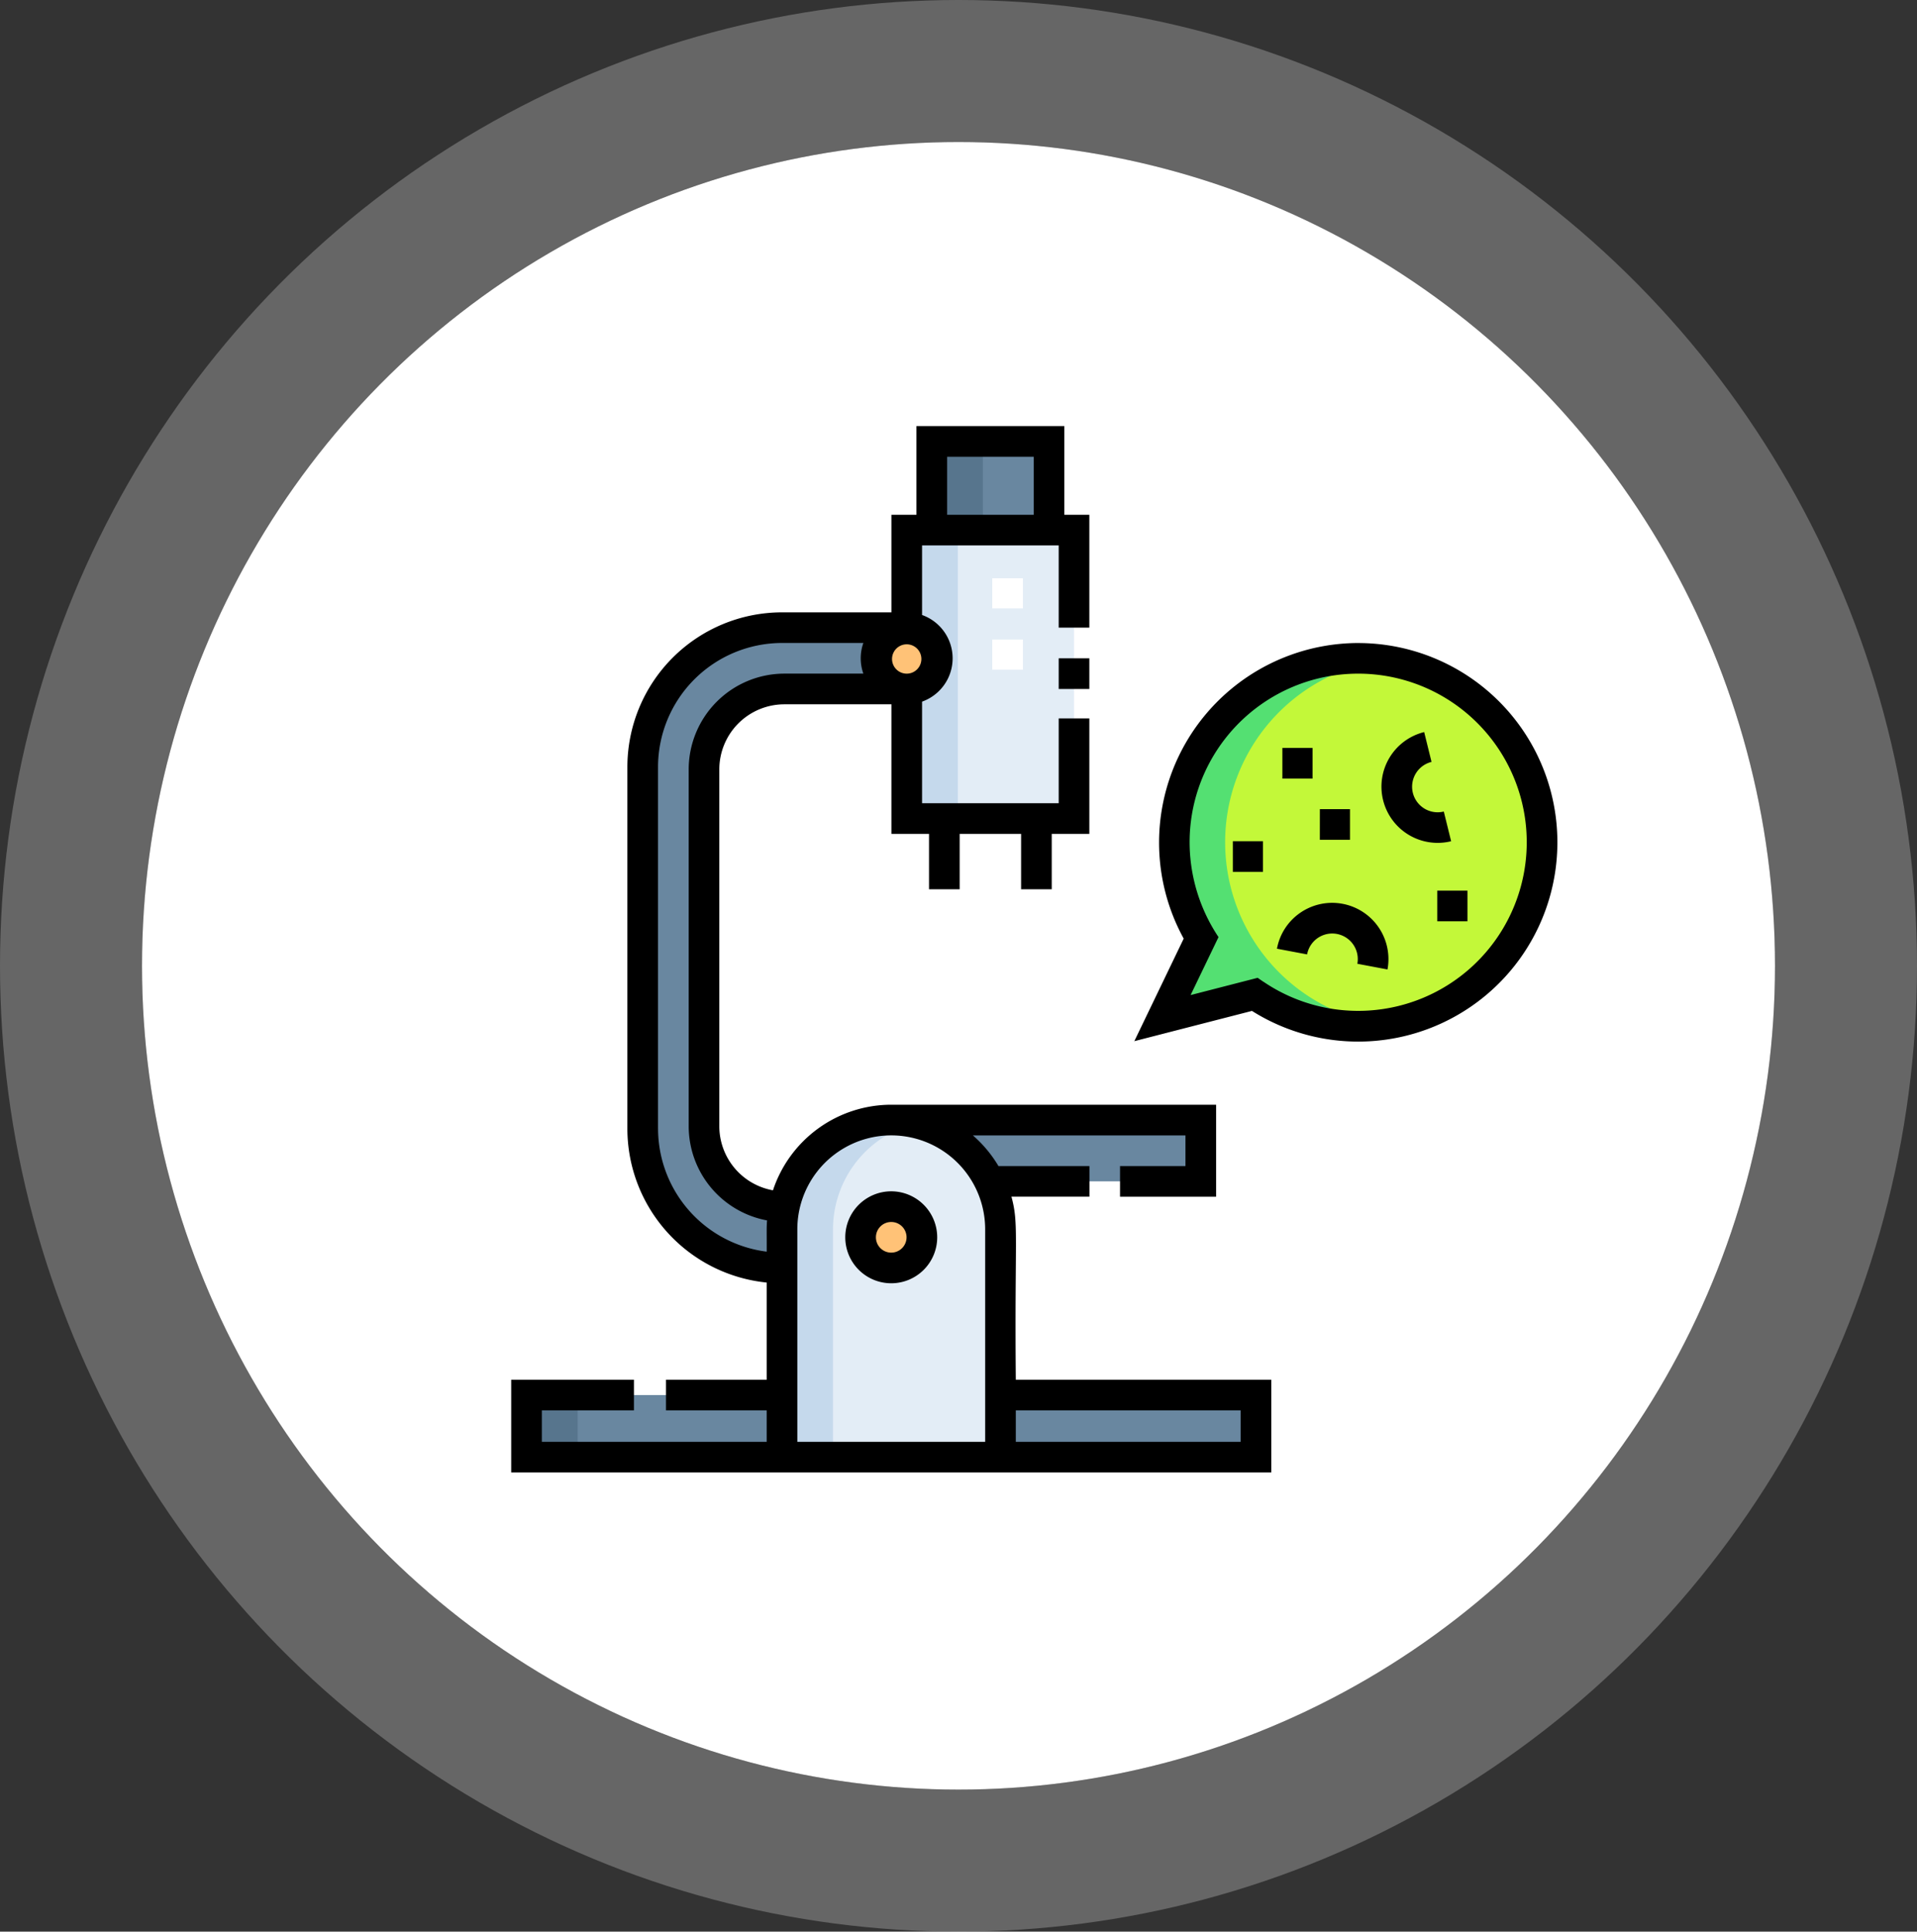 <svg xmlns="http://www.w3.org/2000/svg" width="135" height="136" viewBox="0 0 135 136">
  <rect x="0" y="0" width="135" height="136" fill="#333333" stroke="none"/>
  <g id="Grupo_1008839" data-name="Grupo 1008839" transform="translate(-464.667 -3785)">
    <g id="Grupo_1008449" data-name="Grupo 1008449" transform="translate(-12 12)">
      <ellipse id="Elipse_4848" data-name="Elipse 4848" cx="57.5" cy="58" rx="57.5" ry="58" transform="translate(486.667 3783)" fill="#fff"/>
      <g id="Elipse_4849" data-name="Elipse 4849" transform="translate(486.667 3783)" fill="none" stroke="#fff" stroke-linejoin="round" stroke-width="10" opacity="0.25">
        <ellipse cx="57.5" cy="58" rx="57.5" ry="58" stroke="none"/>
        <ellipse cx="57.5" cy="58" rx="62.5" ry="63" fill="none"/>
      </g>
      <g id="_006-microscope" data-name="006-microscope" transform="translate(512.667 3803)">
        <g id="Grupo_1008377" data-name="Grupo 1008377" transform="translate(1.079 1.079)">
          <path id="Trazado_720586" data-name="Trazado 720586" d="M193.6,50.894h11.779V71.2H193.6Z" transform="translate(-166.821 -44.65)" fill="#e3edf6"/>
          <g id="Grupo_1008376" data-name="Grupo 1008376" transform="translate(0)">
            <path id="Trazado_720587" data-name="Trazado 720587" d="M0,0H51.368V4.37H0Z" transform="translate(51.368 71.512) rotate(180)" fill="#6987a0"/>
            <path id="Trazado_720588" data-name="Trazado 720588" d="M74.165,143.72h7.694V139.4H74.332a5.659,5.659,0,0,1-5.659-5.659V108.616a5.659,5.659,0,0,1,5.659-5.659h8.62V98.64H74.165a9.809,9.809,0,0,0-9.809,9.809v25.463a9.809,9.809,0,0,0,9.809,9.809Z" transform="translate(-56.175 -85.526)" fill="#6987a0"/>
            <path id="Trazado_720589" data-name="Trazado 720589" d="M205.836,7.5h8.257v6.244h-8.257Z" transform="translate(-177.298 -7.5)" fill="#6987a0"/>
            <path id="Trazado_720590" data-name="Trazado 720590" d="M0,0H21.8V4.317H0Z" transform="translate(47.482 52.097) rotate(180)" fill="#6987a0"/>
          </g>
          <path id="Trazado_720591" data-name="Trazado 720591" d="M132.535,363.3h15.386V347.261a7.693,7.693,0,0,0-15.386,0V363.3Z" transform="translate(-114.544 -291.787)" fill="#e3edf6"/>
          <ellipse id="Elipse_5092" data-name="Elipse 5092" cx="2.158" cy="2.158" rx="2.158" ry="2.158" transform="translate(23.526 53.877)" fill="#ffc277"/>
          <path id="Trazado_720592" data-name="Trazado 720592" d="M193.594,50.895h3.6V71.2h-3.6Z" transform="translate(-166.817 -44.651)" fill="#c5d9ec"/>
          <path id="Trazado_720593" data-name="Trazado 720593" d="M205.834,7.5h3.6v6.244h-3.6Z" transform="translate(-177.296 -7.5)" fill="#57758d"/>
          <path id="Trazado_720594" data-name="Trazado 720594" d="M142.022,339.776a7.7,7.7,0,0,0-5.9,7.482V363.3h-3.6V347.259a7.7,7.7,0,0,1,9.492-7.482Z" transform="translate(-114.539 -291.785)" fill="#c5d9ec"/>
          <path id="Trazado_720595" data-name="Trazado 720595" d="M7.5,474.13h3.6v4.37H7.5Z" transform="translate(-7.498 -406.988)" fill="#57758d"/>
          <path id="Trazado_720596" data-name="Trazado 720596" d="M345.46,126.591a12.949,12.949,0,0,1-12.95,12.95H332.5a12.9,12.9,0,0,1-7.276-2.24l-6.5,1.672,2.718-5.646a12.951,12.951,0,1,1,24.012-6.735Z" transform="translate(-273.947 -98.369)" fill="#c3f839"/>
          <path id="Trazado_720597" data-name="Trazado 720597" d="M334.3,139.416c-.589.083-1.285-.2-1.8.125a12.9,12.9,0,0,1-7.276-2.24l-6.5,1.672,2.718-5.646a12.953,12.953,0,0,1,12.842-19.563l.013,0a12.95,12.95,0,0,0,0,25.649Z" transform="translate(-273.947 -98.369)" fill="#54e072"/>
          <ellipse id="Elipse_5093" data-name="Elipse 5093" cx="2.158" cy="2.158" rx="2.158" ry="2.158" transform="translate(24.619 13.114)" fill="#ffc277"/>
        </g>
        <g id="Grupo_1008378" data-name="Grupo 1008378" transform="translate(0 0)">
          <path id="Trazado_720598" data-name="Trazado 720598" d="M35.228,54.255h5.493V52.1H34.315a8.835,8.835,0,0,0-1.8-2.158H47.482V52.1H42.875v2.158h6.766V47.78H26.763a8.786,8.786,0,0,0-8.329,6.026A4.587,4.587,0,0,1,14.656,49.3V24.168a4.585,4.585,0,0,1,4.58-4.58h7.54v9.124h2.648v3.9h2.158v-3.9h4.326v3.9h2.158v-3.9h2.648V20.581H38.556v5.973H28.934V19.4a3.237,3.237,0,0,0,0-6.1V8.4h9.622v5.79h2.158V6.244H38.953V0H28.538V6.244H26.776v6.869H19.069A10.9,10.9,0,0,0,8.181,24V49.465A10.9,10.9,0,0,0,17.991,60.3v6.843H10.9V69.3h7.091v2.212H2.158V69.3H8.643V67.142H0v6.528H53.526V67.142H35.535c-.09-10.136.223-10.936-.307-12.887ZM30.7,2.158h6.1V6.244H30.7Zm-2.84,15.272h-.014a1.033,1.033,0,1,1,.014,0ZM10.34,49.465V24a8.739,8.739,0,0,1,8.73-8.73H24.8a3.229,3.229,0,0,0,0,2.158H19.236A6.746,6.746,0,0,0,12.5,24.168V49.3a6.748,6.748,0,0,0,5.518,6.625c-.043.6-.018.73-.025,2.2a8.741,8.741,0,0,1-7.651-8.661Zm9.81,22.047V56.553a6.614,6.614,0,0,1,13.228,0v14.96ZM51.368,69.3v2.212H35.535V69.3H51.368Z" transform="translate(0 0)"/>
          <path id="Trazado_720599" data-name="Trazado 720599" d="M166.737,374.441a3.237,3.237,0,1,0,3.237,3.237A3.241,3.241,0,0,0,166.737,374.441Zm0,4.317a1.079,1.079,0,1,1,1.079-1.079A1.08,1.08,0,0,1,166.737,378.758Z" transform="translate(-139.974 -320.564)"/>
          <path id="Trazado_720600" data-name="Trazado 720600" d="M267.96,113.64h2.158V115.8H267.96Z" transform="translate(-229.404 -97.289)"/>
          <path id="Trazado_720601" data-name="Trazado 720601" d="M235.451,104.444h2.158v2.124h-2.158Z" transform="translate(-201.572 -89.416)" fill="#fff"/>
          <path id="Trazado_720602" data-name="Trazado 720602" d="M235.451,74.461h2.158v2.124h-2.158Z" transform="translate(-201.572 -63.747)" fill="#fff"/>
          <path id="Trazado_720603" data-name="Trazado 720603" d="M430.833,157.472l-.518-2.1a1.8,1.8,0,1,1-.864-3.495l-.518-2.1a3.958,3.958,0,1,0,1.9,7.685Z" transform="translate(-364.639 -128.234)"/>
          <path id="Trazado_720604" data-name="Trazado 720604" d="M376.439,233.924a3.932,3.932,0,0,0-1.653,2.539l2.122.4a1.8,1.8,0,0,1,3.539.66l2.122.4A3.962,3.962,0,0,0,376.439,233.924Z" transform="translate(-320.859 -199.667)"/>
          <path id="Trazado_720605" data-name="Trazado 720605" d="M353.186,203.119h2.124v2.158h-2.124Z" transform="translate(-302.367 -173.893)"/>
          <path id="Trazado_720606" data-name="Trazado 720606" d="M377.437,157.5h2.124v2.158h-2.124Z" transform="translate(-323.128 -134.84)"/>
          <path id="Trazado_720607" data-name="Trazado 720607" d="M453.25,227.314h2.124v2.158H453.25Z" transform="translate(-388.033 -194.606)"/>
          <path id="Trazado_720608" data-name="Trazado 720608" d="M395.778,187.444H397.9V189.6h-2.124Z" transform="translate(-338.83 -160.473)"/>
          <path id="Trazado_720609" data-name="Trazado 720609" d="M320.735,106.142a14.05,14.05,0,0,0-12.282,20.812l-3.477,7.221,8.284-2.131a14.03,14.03,0,1,0,7.475-25.9Zm-6.674,23.847-.4-.275-4.722,1.215,1.966-4.082a12.044,12.044,0,0,1-2.036-6.675,11.871,11.871,0,1,1,5.2,9.817Z" transform="translate(-261.094 -90.869)"/>
        </g>
      </g>
    </g>
  </g>
</svg>
